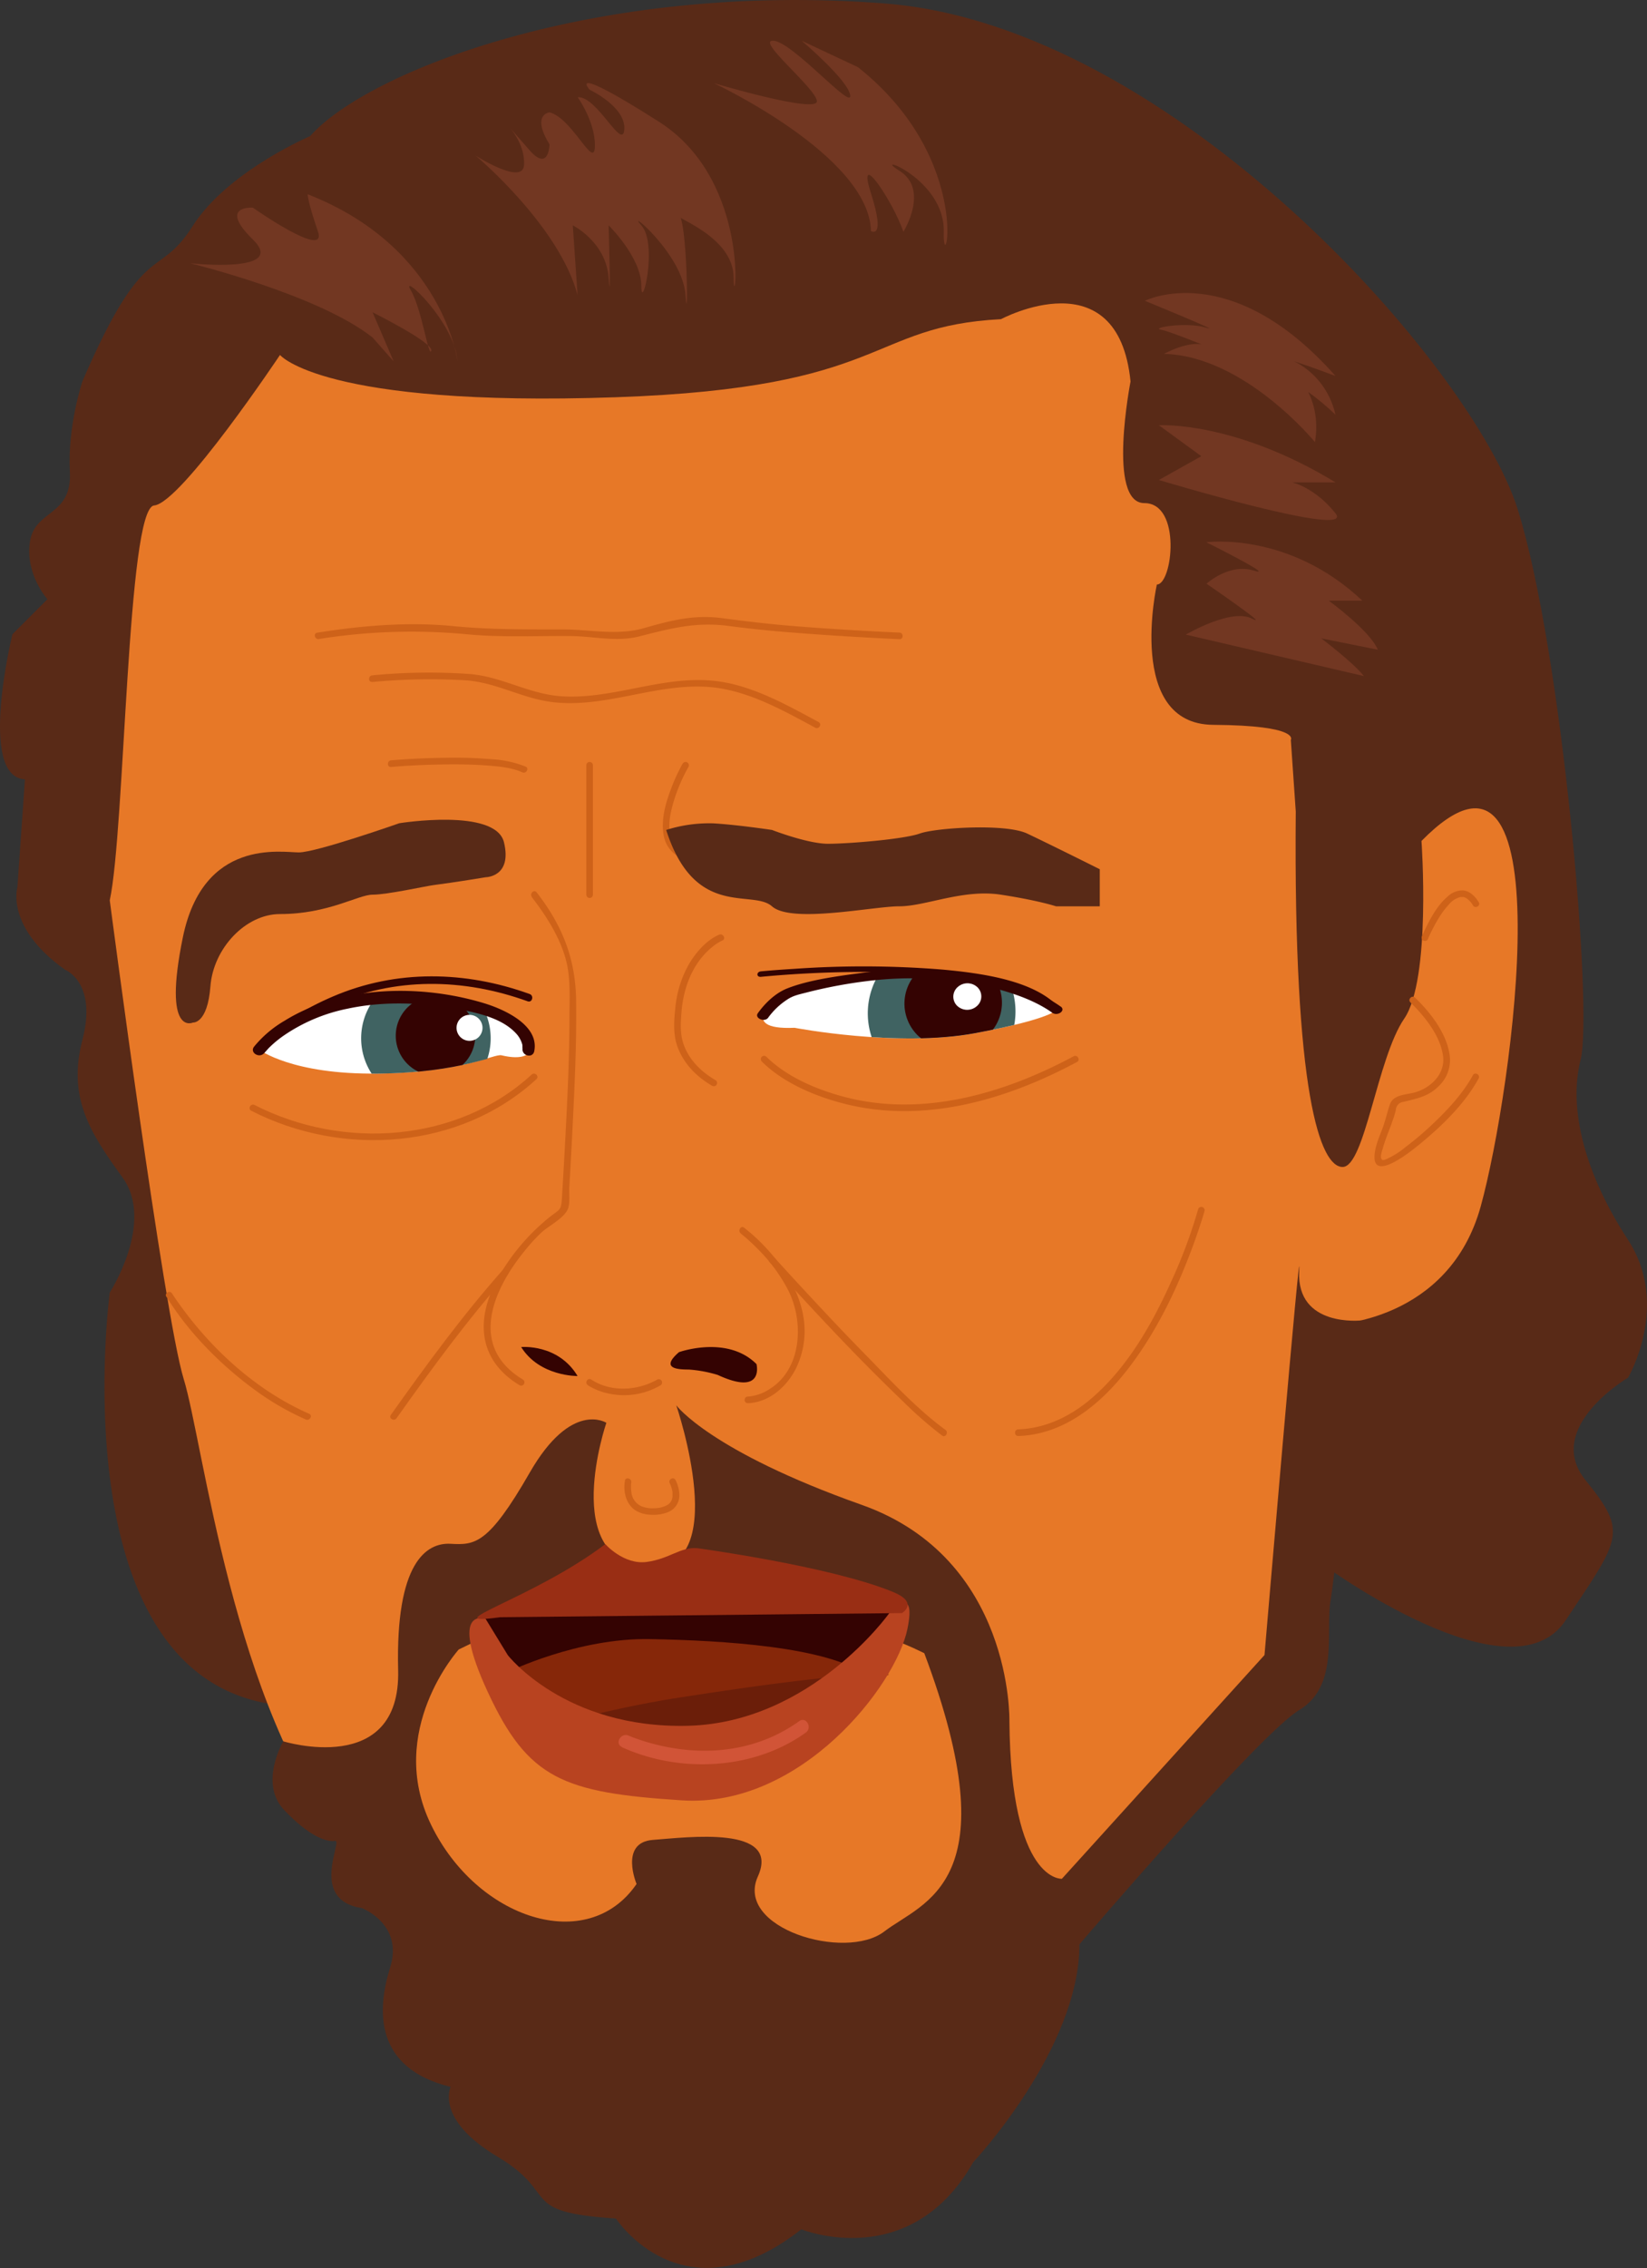 <svg id="efba471e-51d1-474b-9a31-f97a20257138" data-name="Layer 1" xmlns="http://www.w3.org/2000/svg" xmlns:xlink="http://www.w3.org/1999/xlink" viewBox="0 0 500 688"><rect x="0" y="0" width="500" height="688" fill="#333333" stroke="none"/><defs><clipPath id="f51873ae-6350-4d84-b4df-aafcab78c823"><path d="M78.73,316.72s13.68-16.26,49.09-13.84,33.79,14.72,33.79,14.72-1.12,4.33-8.2,2.78c-3.78-.82-12.69,5-38.73,5.31S78.73,316.72,78.73,316.72Z" fill="none"/></clipPath><clipPath id="e36009c1-ecdb-4d4e-b4ec-b274d86637ca"><path d="M236.48,302s-13.63,10.59,4.74,9.78c0,0,31.27,6,54.81,1.62s24.66-7.08,24.66-7.08S289.39,286.77,236.48,302Z" fill="none"/></clipPath></defs><path d="M94.13,41.31s-23.24,9.86-34.45,25.5c-.43.61-.85,1.22-1.24,1.84C47.81,85.35,44,71.68,25,115.72c0,0-4.55,13.67-3.79,27.34S10.61,154.44,9.09,164.31s5.31,17.47,5.31,17.47L3.77,192.41s-10.63,43.28,3.8,44L5.29,269.09s-3.75,12.15,14.43,25.06c0,0,9.87,3.8,5.31,21.26s2.22,28.1,12.15,41.76-3.86,34.93-3.86,34.93S18.14,505.5,81.19,516.75l320.23-42.28s57.16,42.15,73.86,17.09,19-26.57,6.08-42.52,12.9-31.13,12.9-31.13,12.91-22,0-41.76S476,336.67,479.84,321.48s-5.55-123.76-19.1-167S356.08,7.9,268.76,1.07,111.59,21.57,94.13,41.31Z" fill="#592a17"/><path d="M391.87,224.45l1.5,21.71C392.62,332.24,400.85,354,407.59,354S418.07,321,426.3,309s5.24-53.9,5.24-53.9c44.17-44.91,27.7,75.61,18,110.79s-44.91,35.93-44.91,35.93-1.5,23.2-3.18,72.61S299.8,631.66,227.94,636.9s-89.83-36.68-123.51-77.85S61.76,437.79,55.77,418.33,33.32,273.11,33.32,273.11c4.64-21.34,5.24-119,13.47-119.77S85,107.68,85,107.68s12.91,15.89,101.89,12.83c83.26-2.88,76.08-21.54,117-23.69,0,0,35.52-19.06,39.32,18.9,0,0-7.21,36.9,4.19,36.9s8.55,24.7,3.8,24.7c0,0-9.5,42.38,17.1,42.56S391.87,224.45,391.87,224.45Z" fill="#e77827"/><path d="M433.52,284.69l0,.09.18-.42c.21-.48.43-.95.66-1.42.69-1.43,1.44-2.83,2.27-4.19a24.88,24.88,0,0,1,3.24-4.39,6.64,6.64,0,0,1,3.53-2.25h.41a2,2,0,0,1,.4,0,2.53,2.53,0,0,1,.91.34,6.47,6.47,0,0,1,2.06,2.22c.68,1.09,2.42.08,1.73-1-1.08-1.71-2.59-3.35-4.72-3.56a6.46,6.46,0,0,0-4.67,1.83c-2.91,2.43-4.92,6-6.59,9.38-.47.94-.91,1.88-1.31,2.84a1,1,0,0,0,.7,1.24,1,1,0,0,0,1.24-.7Z" fill="#ce6219"/><path d="M428.16,304.07c4.34,4.21,9.11,10.12,9.93,16.28.71,5.33-3.6,9.58-8.44,11-2.53.75-6.63.61-7.68,3.61-.84,2.41-1.37,4.94-2.28,7.37-1,2.6-2.24,5.41-2.41,8.23-.51,8.57,12.66-2.6,14.28-3.94,6.52-5.39,13.2-11.93,17.31-19.44.62-1.14-1.11-2.16-1.73-1-3.11,5.69-7.84,10.69-12.52,15.09a94.14,94.14,0,0,1-8,6.75,24.62,24.62,0,0,1-5.67,3.57c-.79.3-1.3.59-1.63-.18s.29-2.41.5-3.16c.78-2.81,2-5.5,2.92-8.24a24.74,24.74,0,0,0,1-3.25,2.59,2.59,0,0,1,2.31-2.5c3.94-1,7.47-1.59,10.52-4.59A10.93,10.93,0,0,0,440,319.49c-1.11-6.39-5.83-12.42-10.4-16.84-.93-.91-2.35.51-1.42,1.42Z" fill="#ce6219"/><path d="M413.28,400.55s-19.69,2.22-18.87-14.91-10.53,116.42-10.53,116.42l-61.51,67.87s-15.52,1.15-15.93-47.79c0,0,1.22-49.34-44.86-65.65s-56.27-30.18-56.27-30.18,17.53,51.25-9,49.07-12.23-43.77-12.23-43.77-10.6-6.93-23.25,15.09-16.72,22-24.06,21.61-16.72,5.71-15.9,38.34S86,528.23,86,528.23s-7.5,12.67.25,20.83,13,9.79,15.49,9.38-8.15,17.94,8.16,20.39c0,0,12.64,4.89,8.56,17.94s-4.89,30.59,18.35,36.3c0,0-4.89,9.78,14.28,21.2S156.78,671,187,673c0,0,20.39,31.4,56.28,3.26,0,0,33,13.46,52.2-20.39,0,0,32.22-34.25,32.22-66.06,0,0,54.5-63.73,66.73-71.07s7.89-23.95,9.52-33.33S413.28,400.55,413.28,400.55Z" fill="#592a17"/><path d="M139.27,500.37s-22.27,24.68-8.39,53.21,47.47,39.64,62.37,17.93c0,0-5.31-12.63,5-13.38s38.89-4.55,31.82,11.11S256.62,595,268.48,585.9s38.38-14.52,12.12-84.39C280.6,501.51,210.28,464.82,139.27,500.37Z" fill="#e77827"/><path d="M145.37,490.9l44.09-9.18s9.1,9.77,19.61,3.14,51.38,0,51.38,0l11.67,4.55S195.43,576.27,145.37,490.9Z" fill="#340302"/><path d="M154.16,507.22s21.18-10.42,43.22-10,53.86,2.26,66.06,11.13C263.44,508.35,194.68,562.6,154.16,507.22Z" fill="#862709"/><path d="M162,525.16a326.26,326.26,0,0,1,42.17-9.87c21.77-3.41,53.28-8,65.74-7.33C269.88,508,204.6,534.93,162,525.16Z" fill="#6b1e09"/><path d="M154.16,502.09s17.31,22.36,54.68,21.43,61-34,61-34,8.58-9.82,5.65,4.57c-3.5,17.22-32.36,54.37-68.45,52.05s-46.72-6.5-58.93-32.81-.7-22.27-.7-22.27Z" fill="#b84320"/><path d="M273.82,489.33s5.29-3.12-2.74-6.42c-19-7.81-59.35-13.26-59.35-13.26-5.11-.47-8.45,3.24-15.42,4.17s-12.55-5.41-12.55-5.41c-21.86,16.57-52.85,25-31.93,22.18Z" fill="#992e14"/><path d="M206.13,410.18s14.64-5.27,23.53,3.62c0,0,2.48,9.88-11.76,3.29a39.39,39.39,0,0,0-8.83-1.64C205.63,415.45,200.39,415.12,206.13,410.18Z" fill="#340302"/><path d="M158.22,408.63s11.19-1.08,17.12,8.79C175.34,417.42,163.82,417.61,158.22,408.63Z" fill="#340302"/><path d="M224.87,374.18c-.28-.21.19.14.3.24l1.14.95c1.33,1.14,2.6,2.35,3.83,3.6a50.19,50.19,0,0,1,9.19,12.51c4.81,9.63,4.15,24.1-6.07,30.13a13.73,13.73,0,0,1-6.24,2.05c-1.29,0-1.29,2,0,2,6.95-.22,12.73-5.81,15.24-11.91,5.12-12.38-.25-24.58-8.62-34a56,56,0,0,0-7.75-7.33c-1-.79-2,1-1,1.74Z" fill="#ce6219"/><path d="M178.45,420.22a19.33,19.33,0,0,0,6.83,2.61,21.89,21.89,0,0,0,15.26-2.61,1,1,0,0,0-1-1.73c-6,3.43-14.1,3.91-20.05,0-1.09-.72-2.1,1-1,1.73Z" fill="#ce6219"/><path d="M161.41,272.11c4.68,6,9.37,13.45,10.82,20.94.94,4.83.67,10,.65,14.93,0,13.66-.72,27.32-1.45,40.95q-.39,7.24-.84,14.5c-.26,4.15-.68,3.22-4.4,6.32a64.06,64.06,0,0,0-15,17.92c-6.85,12.29-6.24,24.83,6.56,32.55a1,1,0,0,0,1-1.73c-16.26-9.81-9.52-26.56.15-38.56a55.83,55.83,0,0,1,5.41-6c2.31-2.13,6.9-4.32,8.1-7.22.71-1.71.31-4.77.42-6.6q.51-8.46.93-16.91c.66-13.24,1.32-26.52,1.14-39.77-.18-12.57-4.16-22.69-12-32.75-.79-1-2.21.41-1.42,1.42Z" fill="#ce6219"/><path d="M218.29,283.55c-3.89,1.68-7.1,5.45-9.18,9A33.12,33.12,0,0,0,205,305.91c-.39,3.63-.66,7.63.52,11.16,1.8,5.39,5.87,9.54,10.71,12.33a1,1,0,0,0,1-1.73c-4.24-2.45-7.91-6-9.63-10.67-1.15-3.15-1-6.32-.72-9.85.55-7.39,3.31-14.88,9.14-19.71a14.09,14.09,0,0,1,3.3-2.15c1.19-.51.16-2.25-1-1.74Z" fill="#ce6219"/><path d="M236.48,302s-13.63,10.59,4.74,9.78c0,0,31.27,6,54.81,1.62s24.66-7.08,24.66-7.08S289.39,286.77,236.48,302Z" fill="#fff"/><path d="M231,296.32a335,335,0,0,1,37.23-1.43,179,179,0,0,1,30,2.54c8,1.5,16.8,4,21.48,9.28.79.89,2.76.06,2-.84-7.34-8.34-23.13-10.6-35.62-11.75a297.39,297.39,0,0,0-45.07-.21c-3.32.2-6.65.43-10,.75-1.43.14-1.45,1.8,0,1.66Z" fill="#340302"/><path d="M231.25,322c6.61,6.55,16.32,10.6,25.16,12.84,24.19,6.13,49.13-1.21,70.54-12.68,1.14-.61.13-2.35-1-1.74-21.19,11.35-46,18.64-69.86,12.26-8.2-2.19-17.25-6-23.41-12.1a1,1,0,0,0-1.42,1.42Z" fill="#ce6219"/><path d="M178,232.14V271.4a1,1,0,0,0,2,0V232.14a1,1,0,0,0-2,0Z" fill="#ce6219"/><path d="M207.24,231.63a55.07,55.07,0,0,0-3.55,7.73c-1.66,4.37-3.07,9.36-2.2,14.06a9.25,9.25,0,0,0,3.87,6.06c1.07.73,2.07-1,1-1.74-4.72-3.24-3.15-10.37-1.74-14.94A51.4,51.4,0,0,1,209,232.65a1,1,0,0,0-1.74-1Z" fill="#ce6219"/><path d="M202.24,251.77a43.14,43.14,0,0,1,14.46-2c7.29.44,17.68,2,17.68,2s10.78,4.19,17,4.19,23.09-1.38,27.86-3.11,25.95-3.12,32.57,0,22.06,10.83,22.06,10.83v11.25H320.59s-5.29-1.77-16.76-3.53S281,274.93,273,274.93s-32.66,5.29-38.65,0S210.93,278.9,202.24,251.77Z" fill="#592a17"/><path d="M121.21,249.73S150.46,245,153,255.52s-5.52,10.59-5.52,10.59-9,1.49-15.87,2.39c-2.55.33-14.05,2.9-18.47,2.9S99.68,277.28,85,277.28c-10.49,0-20.24,10.44-21.12,21.91s-5.3,11-5.3,11-9.26,4.43-3.08-25.8,29.94-25.81,35.23-25.81S121.21,249.73,121.21,249.73Z" fill="#592a17"/><path d="M118.74,232.66c5.36-.46,10.76-.69,16.14-.77,4.34-.06,8.68,0,13,.32,3.54.28,7.41.6,10.69,2.08,1.17.52,2.19-1.21,1-1.74a32.58,32.58,0,0,0-10.38-2.24,130.23,130.23,0,0,0-13.4-.44c-5.69.06-11.39.29-17.06.78-1.28.11-1.3,2.12,0,2Z" fill="#ce6219"/><path d="M113.11,206.88a186.88,186.88,0,0,1,28.19-.51c9.5.65,17.11,5.5,26.48,6.62,16.17,1.92,31.58-5.94,47.85-4.56,11.34,1,22,7,31.86,12.32,1.14.62,2.16-1.12,1-1.73-9.3-5-19.39-10.71-30-12.27-16.36-2.4-31.67,5.43-47.81,4.48-9.93-.58-18.11-5.92-28-6.76a177.13,177.13,0,0,0-29.67.4c-1.28.11-1.29,2.12,0,2Z" fill="#ce6219"/><path d="M96.78,193.85a178.76,178.76,0,0,1,45-1.44c10.49,1,21,.44,31.51.54,7.06.06,13.81,1.86,20.73.11,9.6-2.42,17.22-4.52,27.33-3.16,6.44.86,12.89,1.5,19.37,2,10.76.85,21.54,1.49,32.33,2,1.29.06,1.29-2,0-2-10.79-.49-21.57-1.13-32.33-2-7.26-.58-14.43-1.45-21.64-2.4-8.5-1.11-15.52.75-23.65,3.06s-16.5.36-24.87.37c-11.08,0-22,.08-33-1-13.67-1.35-27.73-.15-41.27,2-1.27.2-.73,2.14.54,1.94Z" fill="#ce6219"/><path d="M309.12,435.62c14.89-.51,26.47-10.94,34.84-22.38,8.21-11.23,14.18-24.09,18.86-37.14,1-2.87,2-5.77,2.85-8.71a1,1,0,0,0-1.94-.54,153.55,153.55,0,0,1-8.15,21.86c-5.86,13-13.35,26.21-24.34,35.59-6.26,5.34-13.8,9-22.12,9.3-1.29,0-1.29,2.06,0,2Z" fill="#ce6219"/><path d="M152.74,385.12c-12.31,13.87-23.37,29-34.1,44.11-.75,1,1,2.06,1.74,1,10.63-15,21.58-29.95,33.79-43.7.85-1-.56-2.39-1.43-1.42Z" fill="#ce6219"/><path d="M78.73,318.44s13.68-18,49.09-15.57,33.75,13.4,33.75,13.4,1.2,6.34-9.31,3.86c-2.29-.54-11.54,5.19-37.58,5.54S78.73,318.44,78.73,318.44Z" fill="#fff"/><path d="M79.54,319.18c5.78-6.16,13.59-10.84,21.2-14.27,19-8.57,40-8.2,59.45-1.16,1.38.51,2-1.71.61-2.21-19.47-7.05-40.5-7.49-59.67.72-8.34,3.56-16.92,8.61-23.21,15.29-1,1.08.6,2.7,1.62,1.63Z" fill="#340302"/><path d="M76.26,336.94c27.73,14.2,63.34,11.77,86.57-9.56,1-.88-.47-2.3-1.42-1.42-22.53,20.68-57.24,23-84.13,9.24-1.15-.59-2.17,1.15-1,1.74Z" fill="#ce6219"/><g clip-path="url(#f51873ae-6350-4d84-b4df-aafcab78c823)"><path d="M116,300.48a19.66,19.66,0,1,0,27.75,1.15A19.7,19.7,0,0,0,116,300.48Z" fill="#406362"/><path d="M124.07,305.28a12.07,12.07,0,1,0,17,.71A12.1,12.1,0,0,0,124.07,305.28Z" fill="#340302"/><path d="M139.88,308.89a3.94,3.94,0,1,0,5.55.23A3.95,3.95,0,0,0,139.88,308.89Z" fill="#fff"/></g><path d="M80.3,319.29c-.55.73,1-1.05,1.29-1.36a33.35,33.35,0,0,1,4.32-3.63,52.41,52.41,0,0,1,19.53-8.3c11-2.37,22.72-1.91,33.74.16,5.84,1.1,13.12,2.67,17.39,7.23a7.93,7.93,0,0,1,2,3.53c.06.27,0,1.51.09,1-.47,2.3,3,3.29,3.52,1,1.64-8-9.35-12.8-15.12-14.56-19.14-5.84-43.3-5.53-60.71,5.31a34,34,0,0,0-9.22,7.84c-1.43,1.87,1.74,3.7,3.15,1.85Z" fill="#340302"/><g clip-path="url(#e36009c1-ecdb-4d4e-b4ec-b274d86637ca)"><path d="M270.81,290.68a22.66,22.66,0,0,0-1.56,31.86,22.3,22.3,0,0,0,31.67,1,22.66,22.66,0,0,0,1.56-31.86A22.31,22.31,0,0,0,270.81,290.68Z" fill="#406362"/><path d="M279.42,294.07a13.54,13.54,0,0,0-1,19.83,15.37,15.37,0,0,0,20.91.65,13.54,13.54,0,0,0,1-19.83A15.38,15.38,0,0,0,279.42,294.07Z" fill="#340302"/><path d="M290.8,299.37a3.88,3.88,0,0,0-.28,5.69,4.41,4.41,0,0,0,6,.18,3.88,3.88,0,0,0,.28-5.69A4.41,4.41,0,0,0,290.8,299.37Z" fill="#fff"/></g><path d="M322,305.35c-7.43-5.32-18.55-8.44-28.52-10a117,117,0,0,0-33.12-.05c-6.93.93-15.25,2.09-21.47,4.58-3.76,1.5-6.92,4.8-8.83,7.49-1.07,1.51,2.07,2.86,3.15,1.34a21.87,21.87,0,0,1,5.73-5.46c1.79-1.21,3.41-1.53,5.79-2.14a146.05,146.05,0,0,1,18.62-3.51,108.36,108.36,0,0,1,31.46.69c8.59,1.53,18.16,4.29,24.61,8.91,1.68,1.2,4.26-.68,2.58-1.88Z" fill="#340302"/><path d="M364.7,367.25a.13.13,0,0,0,0-.25.13.13,0,0,0,0,.25Z" fill="#ce6219"/><path d="M233.67,382.9c13.05,14.42,26.35,28.71,40.4,42.15A121.85,121.85,0,0,0,286,435.48c1.05.77,2.05-1,1-1.74-8.64-6.33-16.14-14.48-23.59-22.11-8-8.13-15.74-16.43-23.45-24.8l-4.89-5.35c-.87-1-2.29.47-1.42,1.42Z" fill="#ce6219"/><path d="M50.55,393.4c6.68,10.76,16.17,20.36,26.29,27.85a82.89,82.89,0,0,0,16,9.35c1.18.52,2.2-1.22,1-1.73-15.88-7-29.37-19.26-39.41-33.27-.75-1.05-1.5-2.11-2.19-3.22s-2.42-.08-1.74,1Z" fill="#ce6219"/><path d="M57.72,79.86s38.92,9.46,55.39,22.53l6.4,7.24-6.4-14.89s18.62,9.26,17.82,11.67S128.08,93.76,124.68,88s13.35,9.54,14.23,21.61c0,0-4.23-34.6-45.53-50.69,0,0,.08,2.41,3.13,11.26S76.77,63,76.77,63s-10.71-.8,0,9.66S57.72,79.86,57.72,79.86Z" fill="#723722"/><path d="M144.41,47.22s25.29,21.14,30.93,42.29l-1.45-21.15s10.09,5,10.88,15.92,0-15.92,0-15.92,9.92,9.72,9.92,18.29,5.15-12.57,0-18.29,12.55,8.57,13.42,21.15.64-25.15-2.39-24.57,17,6.12,17,19.34,6.1-29.06-22.66-47.34S179,27.22,179,27.22s11,5.15,10.53,12-8.37-10.28-14.15-9.71c0,0,5.37,7.43,5.22,14.85s-6.84-8.57-13.78-10.28c0,0-5.63.57,0,9.71,0,0-.14,8.57-6.11,1.72l-6-6.86s4.76,5.14,4.38,11.43S144.41,47.22,144.41,47.22Z" fill="#723722"/><path d="M216.7,25.22s47.13,22,47.71,44.86c0,0,4.57,2.84,0-11.44s6.56,2.19,9.85,11.67c0,0,8-12.8-1.23-18.52S286.9,54,286.51,70.31s10-21.37-26.06-49.94l-17.06-8s14.16,12,14.73,16.57-17.29-16-23.21-16.57S247.6,26.65,248,30.65,216.7,25.22,216.7,25.22Z" fill="#723722"/><path d="M347.56,91.25s26-13.2,57.87,22.8c0,0-6.92-2.61-12.46-4.42s9,1,12.46,16.19c0,0-11.08-11.08-20.08-12.46s9,1.38,9,1.38,6.92,6.92,4.85,19.38c0,0-21.39-26.16-45.83-26.77,0,0,8.25-4.58,12.83-2.45s-10.39-4.27-13.75-4.88,7.94-2.45,13.75-.61S347.56,91.25,347.56,91.25Z" fill="#723722"/><path d="M351.82,129s22.74-1.44,53.61,17.33H392.25s6.86,1.45,13.18,9.39-53.61-10.11-53.61-10.11l12.88-7.22Z" fill="#723722"/><path d="M366.22,164.49s24.95-3.43,47.36,17.73H403.4s12.58,9.15,14.87,14.87l-17.16-3.44s9.87,7.44,12.94,11.44L360,192.51s13.68-8.07,20-4.89-13.73-10.55-13.73-10.55,6.87-6.29,14.3-4S366.22,164.49,366.22,164.49Z" fill="#723722"/><path d="M188.77,530c17.63,8,40,6.95,55.86-4.42,2.08-1.49.07-5-2-3.47-10.28,7.37-22.57,10-35,8.63a64.82,64.82,0,0,1-12.25-2.59c-1.16-.37-2.31-.76-3.45-1.2l-1.07-.43c.3.11.25.11,0,0-2.34-1.06-4.39,2.4-2,3.47Z" fill="#d15437"/><path d="M189.73,449.19c-.62,3.34.35,7.29,3.41,9.12a9.44,9.44,0,0,0,4.4,1.19,11.9,11.9,0,0,0,5.35-.83,5.48,5.48,0,0,0,3.34-5.4,10.25,10.25,0,0,0-1.17-4.32c-.6-1.15-2.34-.13-1.73,1,0,.08.07.15.1.23a2.56,2.56,0,0,1,.11.24c-.1-.23,0,0,.07.18a10,10,0,0,1,.55,2c0,.24,0-.06,0,.12l0,.27c0,.21,0,.42,0,.63s0,.21,0,.31,0,.34,0,.14a4.13,4.13,0,0,1-.13.63,3.07,3.07,0,0,1-1.41,1.82,8.11,8.11,0,0,1-3.93,1,9,9,0,0,1-4-.61,5.24,5.24,0,0,1-3-4.1c0-.12,0-.24-.06-.35s0,0,0-.13-.05-.43-.06-.65a10.28,10.28,0,0,1,0-1.11c0-.26,0-.51.06-.77s0,.29,0,0l0-.08c.23-1.26-1.71-1.8-1.94-.53Z" fill="#ce6219"/></svg>